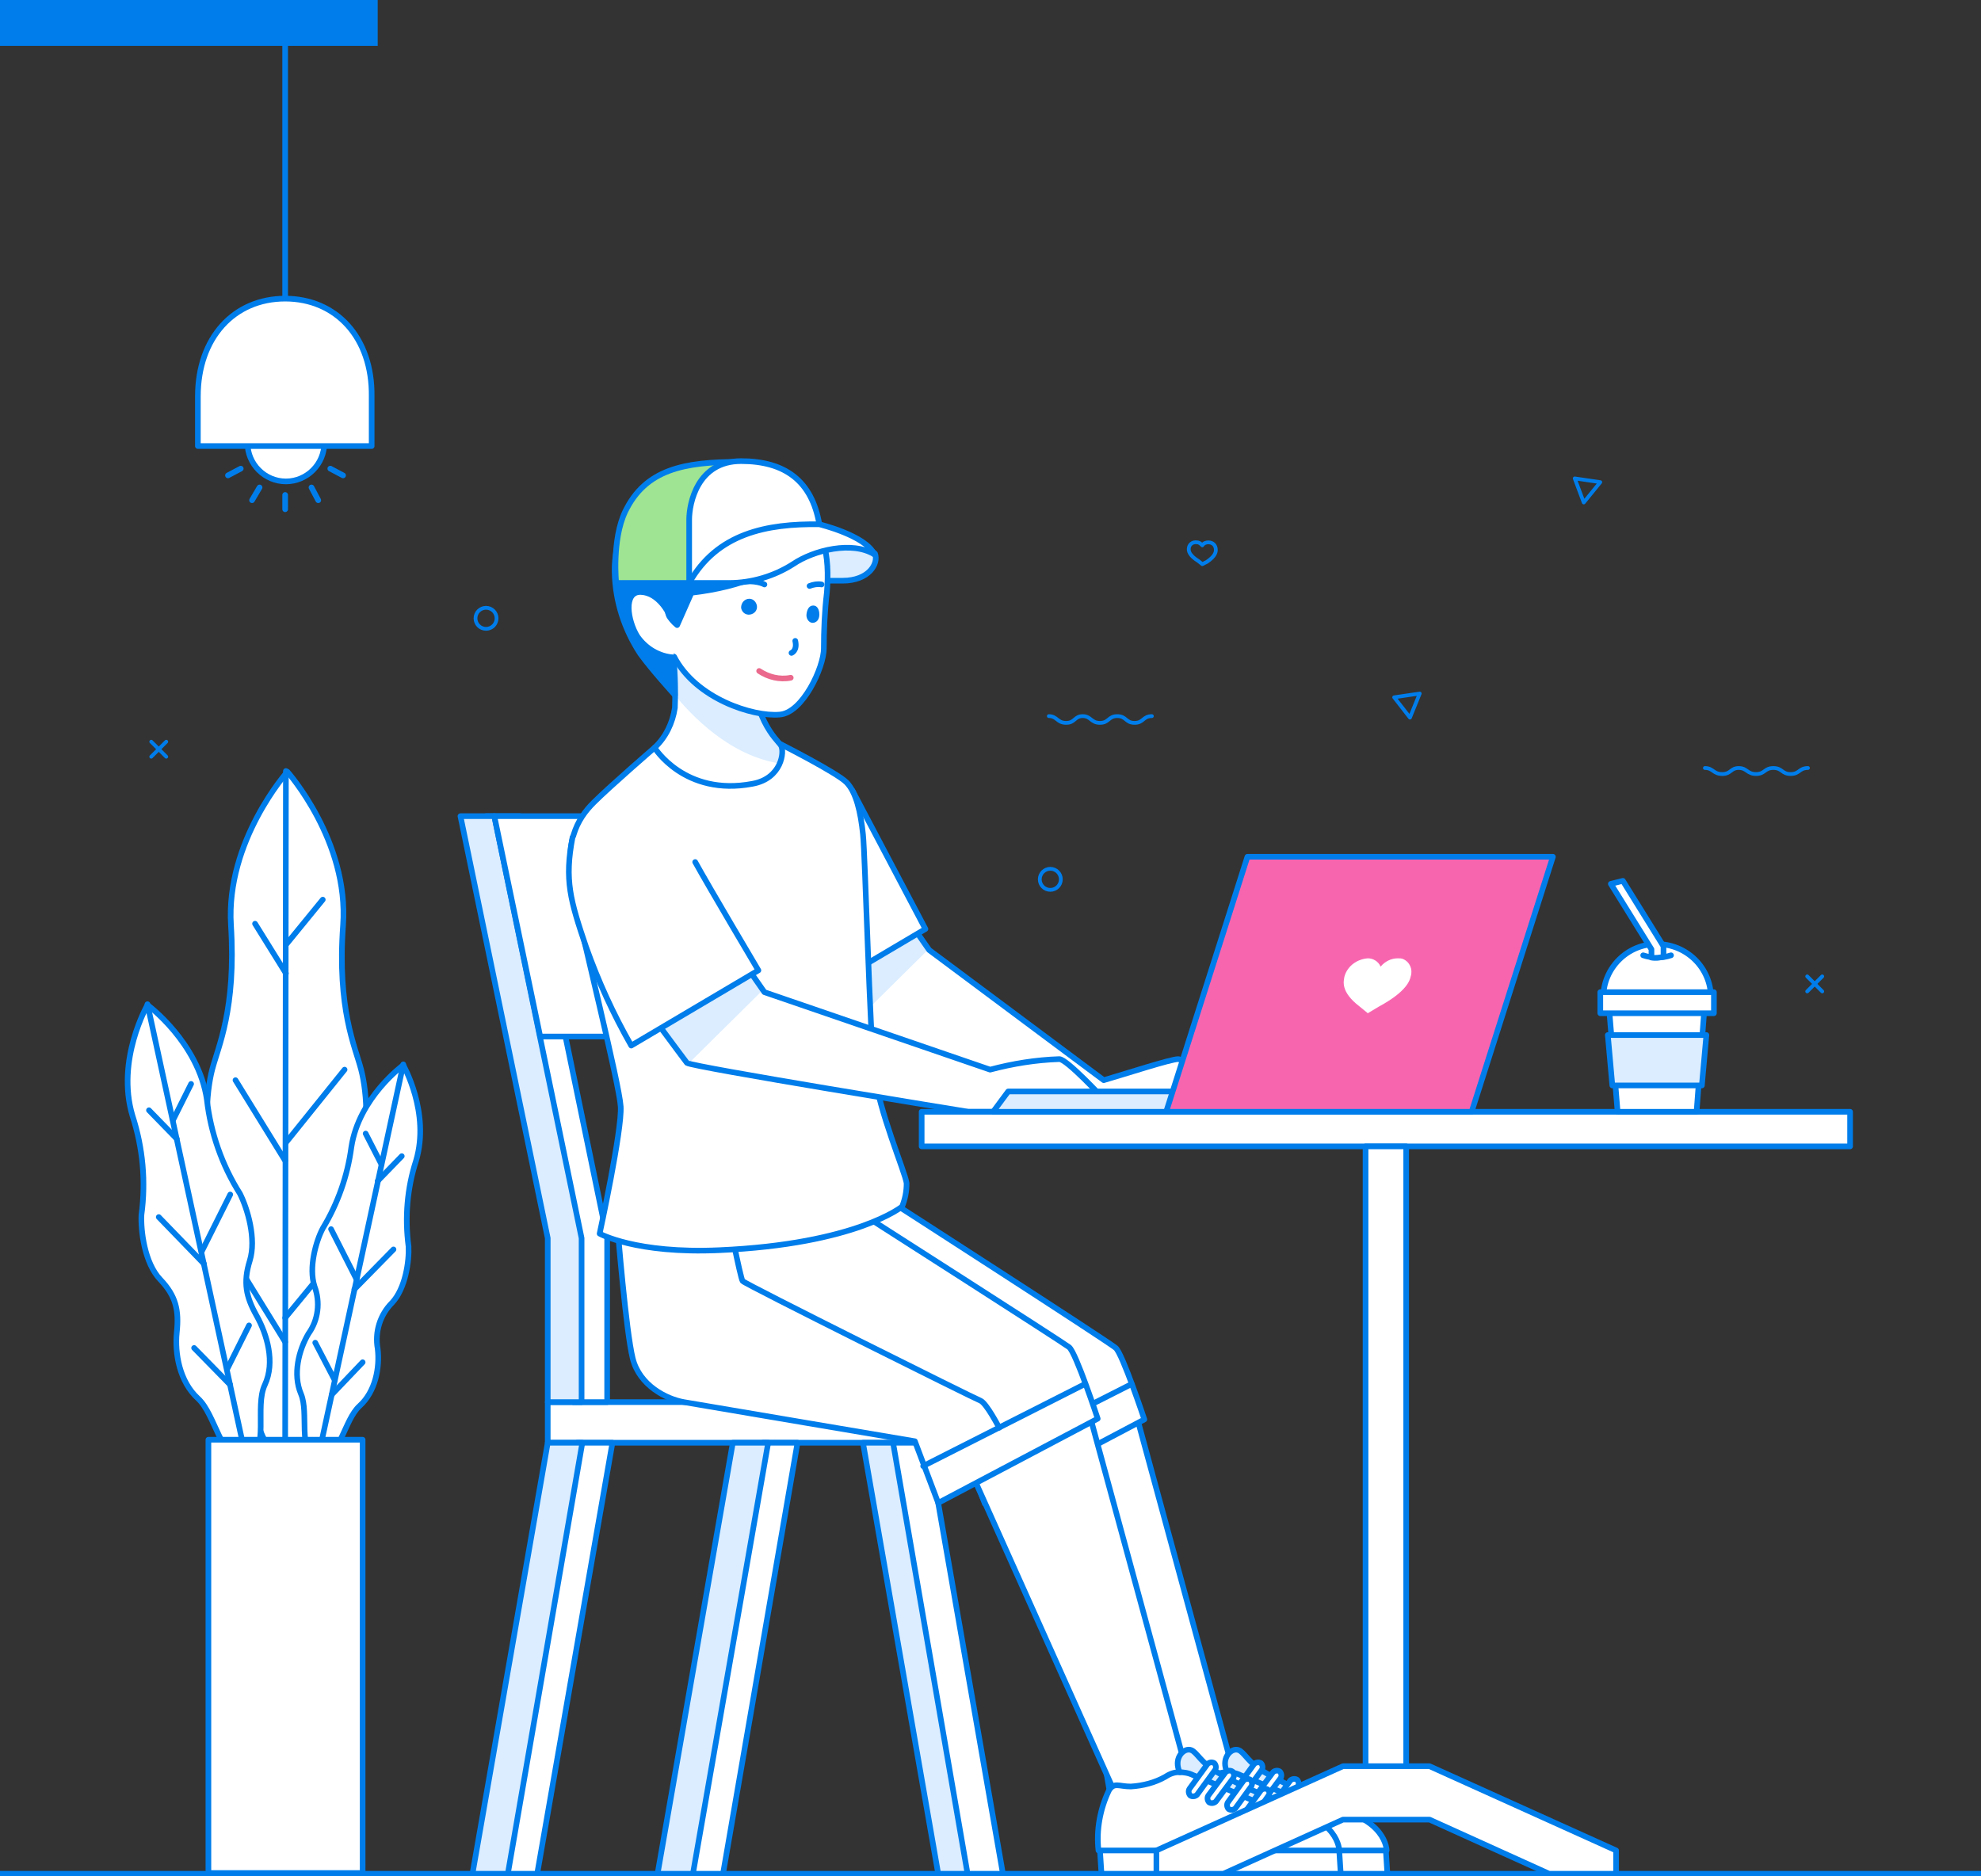 <?xml version="1.0" encoding="utf-8"?>
<!-- Generator: Adobe Illustrator 22.0.0, SVG Export Plug-In . SVG Version: 6.00 Build 0)  -->
<svg version="1.1" id="OBJECTS" xmlns="http://www.w3.org/2000/svg" xmlns:xlink="http://www.w3.org/1999/xlink" x="0px" y="0px"
	 viewBox="0 0 263.3 249.4" style="enable-background:new 0 0 263.3 249.4;" xml:space="preserve">
<rect x="0" y="0" width="263.3" height="249.4" fill="#333333" stroke="none"/>
<style type="text/css">
	.st0{fill:none;stroke:#007DEA;stroke-width:0.75;stroke-linejoin:round;}
	.st1{fill:#FFFFFF;stroke:#007DEA;stroke-width:0.75;stroke-linecap:round;stroke-linejoin:round;}
	.st2{fill:none;stroke:#007DEA;stroke-width:0.75;stroke-linecap:round;stroke-linejoin:round;}
	.st3{fill:#DBEDFF;stroke:#007DEA;stroke-width:0.75;stroke-linecap:round;stroke-linejoin:round;}
	.st4{fill:#FFFFFF;}
	.st5{fill:#DBEDFF;}
	.st6{fill:#007DEA;stroke:#007DEA;stroke-width:0.75;stroke-linecap:round;stroke-linejoin:round;}
	.st7{fill:#007DEA;}
	.st8{fill:none;stroke:#EA698C;stroke-width:0.75;stroke-linecap:round;stroke-linejoin:round;}
	.st9{fill:#9EE493;stroke:#007DEA;stroke-width:0.75;stroke-linecap:round;stroke-linejoin:round;}
	.st10{fill:#F865AF;stroke:#007DEA;stroke-width:0.75;stroke-linecap:round;stroke-linejoin:round;}
	.st11{fill:none;stroke:#007DEA;stroke-width:0.5;stroke-linecap:round;stroke-linejoin:round;}
	.st12{fill:#FFFFFF;stroke:#007DEA;stroke-width:0.75;stroke-linejoin:round;}
</style>
<title>4</title>
<line class="st0" x1="443" y1="249.1" x2="0" y2="249.1"/>
<path class="st1" d="M37.9,194.3c-4.9-2.5-3.9-10.9-6.7-14.8s-2.5-9.4-1.2-13.5s1.3-6.9-0.9-10.7s-1.7-10-0.9-13.1s3.2-8,2.5-19.2
	s7.5-20.4,7.5-20.4s8.2,9.2,7.4,20.4s1.6,16.1,2.4,19.2s1.3,9.3-1,13.1s-2.3,6.7-1,10.7s1.6,9.6-1.3,13.5S42.8,191.9,37.9,194.3z"/>
<line class="st2" x1="37.9" y1="194.3" x2="38" y2="102.5"/>
<line class="st2" x1="37.9" y1="178.4" x2="32.6" y2="169.8"/>
<line class="st2" x1="37.9" y1="175.2" x2="43.9" y2="167.9"/>
<line class="st2" x1="38" y1="125.6" x2="42.9" y2="119.6"/>
<line class="st2" x1="38" y1="151.9" x2="45.8" y2="142.2"/>
<line class="st2" x1="37.9" y1="154.3" x2="31.3" y2="143.6"/>
<line class="st2" x1="38" y1="129.4" x2="33.9" y2="122.8"/>
<path class="st1" d="M32.9,194.8c-3.7-0.9-4.2-6.7-6.6-8.9s-3.1-5.9-2.8-8.8s-0.1-4.8-2.2-7s-2.6-6.5-2.5-8.6
	c0.6-4.4,0.2-8.9-1.2-13.2c-2.2-7.4,2-14.7,2-14.7s6.8,5,7.9,12.6c0.5,4.4,2,8.7,4.4,12.5c1,2,2.2,6,1.3,8.9s-0.5,4.8,0.9,7.3
	s2.5,6.2,1.1,9.2S35.9,192.4,32.9,194.8z"/>
<line class="st2" x1="32.9" y1="194.8" x2="19.6" y2="133.5"/>
<line class="st2" x1="30.6" y1="184.1" x2="25.8" y2="179.2"/>
<line class="st2" x1="30.2" y1="182" x2="33.1" y2="176.2"/>
<line class="st2" x1="23" y1="148.9" x2="25.4" y2="144.1"/>
<line class="st2" x1="26.8" y1="166.4" x2="30.6" y2="158.8"/>
<line class="st2" x1="27.1" y1="168" x2="21.1" y2="161.8"/>
<line class="st2" x1="23.5" y1="151.4" x2="19.8" y2="147.6"/>
<path class="st1" d="M42.1,194.6c3.2-0.8,3.6-5.8,5.7-7.7s2.7-5.1,2.4-7.6c-0.4-2.2,0.3-4.5,1.9-6.1c1.8-1.9,2.3-5.6,2.2-7.5
	c-0.5-3.8-0.2-7.7,1-11.4c1.9-6.4-1.7-12.7-1.7-12.7s-5.9,4.3-6.9,10.9c-0.5,3.8-1.8,7.5-3.8,10.8c-0.9,1.7-1.9,5.2-1.1,7.7
	c0.8,2.1,0.5,4.5-0.8,6.3c-1.3,2.2-2.1,5.4-1,8S39.5,192.6,42.1,194.6z"/>
<line class="st2" x1="42.1" y1="194.6" x2="53.6" y2="141.5"/>
<line class="st2" x1="44.1" y1="185.4" x2="48.2" y2="181.1"/>
<line class="st2" x1="44.5" y1="183.5" x2="41.9" y2="178.5"/>
<line class="st2" x1="50.7" y1="154.8" x2="48.6" y2="150.7"/>
<line class="st2" x1="47.4" y1="170.1" x2="44" y2="163.4"/>
<line class="st2" x1="47.1" y1="171.4" x2="52.3" y2="166.1"/>
<line class="st2" x1="50.2" y1="157" x2="53.4" y2="153.7"/>
<rect x="27.7" y="191.4" class="st1" width="20.5" height="57.6"/>
<rect x="72.8" y="186.4" class="st1" width="49" height="5.4"/>
<rect x="121.8" y="186.4" class="st1" width="27.4" height="5.4"/>
<polygon class="st1" points="71.4,249.1 66.7,249.1 76.7,191.8 81.4,191.8 "/>
<polygon class="st3" points="67.5,249.1 62.8,249.1 72.8,191.8 77.4,191.8 "/>
<polygon class="st3" points="124.7,249.1 129.4,249.1 119.4,191.8 114.7,191.8 "/>
<polygon class="st1" points="128.6,249.1 133.3,249.1 123.3,191.8 118.7,191.8 "/>
<polygon class="st1" points="96.1,249.1 91.4,249.1 101.4,191.8 106,191.8 "/>
<polygon class="st3" points="92.1,249.1 87.4,249.1 97.4,191.8 102.1,191.8 "/>
<polygon class="st3" points="149.4,249.1 154,249.1 144.1,191.8 139.4,191.8 "/>
<polygon class="st1" points="153.3,249.1 158,249.1 148,191.8 143.3,191.8 "/>
<polygon class="st1" points="69.1,108.5 80.7,164.6 80.7,186.4 76.2,186.4 76.2,164.6 64.6,108.5 "/>
<polygon class="st3" points="65.7,108.5 77.3,164.6 77.3,186.4 72.8,186.4 72.8,164.6 61.2,108.5 "/>
<polygon class="st3" points="93.8,108.5 105.4,164.6 105.4,186.4 100.9,186.4 100.9,164.6 89.3,108.5 "/>
<polygon class="st1" points="65.7,108.5 93.8,108.5 99.8,137.8 71.8,137.8 "/>
<polygon class="st1" points="150.4,185.8 164.2,236.5 154.6,238.6 134.2,193.3 "/>
<path class="st1" d="M117.9,159.4c0,0,29.5,19,30.4,19.8s3.8,9.5,3.8,9.5l-21.2,11.2l-3.1-8.2c0,0-28.4-4.8-30.7-5.2
	s-5.9-2.2-6.8-5.8s-2-17.2-2-17.2l0.9-2.2L117.9,159.4z"/>
<line class="st2" x1="128.9" y1="194.9" x2="150.4" y2="184"/>
<path class="st2" d="M102.9,160.7c0,0,1.8,9.2,2.1,9.6s30.8,15.6,31.6,15.9s2.5,3.6,2.5,3.6"/>
<g id="_Group_">
	<polygon class="st4" points="152.4,246 152.6,249.1 184.4,249.1 184.2,246 174.2,246 	"/>
	<path class="st5" d="M167.4,235.3c-1.9-1.4-2.2-2.6-3.1-2.6s-2,1.3-1.2,3c0.6,0,1.3,0.1,1.9,0.4c1.6,0.6,7.9,3.4,9.3,4
		s1.1,1.7,1.1,1.7c0.3-0.5,0.7-1,1.1-1.4c0,0,0-0.9-1.2-1.3C172.4,238,169.8,236.8,167.4,235.3z"/>
	<path class="st4" d="M174.2,240.1c-1.4-0.6-7.7-3.4-9.3-4c-0.6-0.3-1.2-0.4-1.9-0.4c-0.6,0-1.2,0.2-1.8,0.6c-1.4,0.8-3,1.2-4.6,1.3
		c-1.7,0-2.2-0.6-2.9,0.5c-1.2,2.5-1.7,5.3-1.3,8h21.8c0-1.5,0.3-2.9,1.1-4.2C175.3,241.7,175.6,240.7,174.2,240.1z"/>
	<path class="st4" d="M176.4,240.3c-0.4,0.4-0.8,0.9-1.1,1.4c-0.7,1.3-1.1,2.8-1.1,4.2h10C184.2,246,184.2,241.6,176.4,240.3
		L176.4,240.3z"/>
	<polygon class="st2" points="152.4,246 174.2,246 184.2,246 184.4,249.1 152.6,249.1 	"/>
	<path class="st2" d="M184.3,246c0,0,0-4.4-7.8-5.7l-0.1,0.1c-0.4,0.4-0.8,0.9-1.1,1.4c-0.7,1.3-1.1,2.8-1.1,4.2"/>
	<path class="st2" d="M175.3,241.7c0,0,0.3-1-1.1-1.7s-7.7-3.4-9.3-4c-0.6-0.3-1.2-0.4-1.9-0.4c-0.6,0-1.2,0.2-1.8,0.6
		c-1.4,0.8-3,1.2-4.6,1.3c-1.7,0-2.2-0.6-2.9,0.5c-1.2,2.5-1.7,5.3-1.3,8"/>
	<path class="st2" d="M176.4,240.3c0,0,0-0.9-1.2-1.3c-2.7-1-5.3-2.3-7.8-3.8c-1.9-1.4-2.2-2.6-3.1-2.6s-2,1.3-1.2,3"/>
</g>
<path class="st1" d="M172,240.6c-0.2,0.3-0.1,0.7,0.1,0.9l0,0c0.3,0.2,0.7,0.1,0.9-0.1l1.9-2.7c0.2-0.3,0.1-0.7-0.1-0.9l0,0
	c-0.3-0.2-0.7-0.1-0.9,0.1c0,0,0,0,0,0L172,240.6z"/>
<path class="st1" d="M169.4,239.6c-0.2,0.3-0.1,0.7,0.1,0.9l0,0c0.3,0.2,0.7,0.1,0.9-0.1l2.1-2.9c0.2-0.3,0.1-0.7-0.1-0.9
	c0,0,0,0,0,0l0,0c-0.3-0.2-0.7-0.1-0.9,0.1L169.4,239.6z"/>
<path class="st1" d="M166.9,238.7c-0.2,0.3-0.1,0.7,0.1,0.9l0,0c0.3,0.2,0.7,0.1,0.9-0.1c0,0,0,0,0,0l2.3-3.1
	c0.2-0.3,0.1-0.7-0.1-0.9c0,0,0,0,0,0l0,0c-0.3-0.2-0.7-0.1-0.9,0.1L166.9,238.7z"/>
<path class="st1" d="M164.3,237.8c-0.2,0.3-0.1,0.7,0.1,0.9l0,0c0.3,0.2,0.7,0.1,0.9-0.1l2.4-3.3c0.2-0.3,0.1-0.7-0.1-0.9l0,0
	c-0.3-0.2-0.7-0.1-0.9,0.1L164.3,237.8z"/>
<polygon class="st1" points="144.2,185.8 158,236.5 148.3,238.6 128,193.3 "/>
<path class="st1" d="M114.3,161.2c0,0,26.9,17.2,27.8,17.9s3.8,9.5,3.8,9.5l-21.2,11.2l-3.1-8.2c0,0-28.4-4.8-30.7-5.2
	s-5.9-2.2-6.8-5.8s-2-17.2-2-17.2l0.9-2.2H114.3z"/>
<line class="st2" x1="122.7" y1="194.9" x2="144.2" y2="184"/>
<path class="st2" d="M96.6,160.7c0,0,1.8,9.2,2.1,9.6s30.8,15.6,31.6,15.9s2.5,3.6,2.5,3.6"/>
<path class="st4" d="M106.7,126.8l6.6,9c0.4,0.5,31.2,12,31.2,12h17.9V146c0,0-4.8-5.2-5.8-5.2s-6.8,1.9-9.9,2.8l-23.2-17.3
	l-4.6-6.6L106.7,126.8z"/>
<path class="st5" d="M119,119.6l-12.2,7.2l6.6,9c0.1,0,0.1,0.1,0.2,0.1l9.9-9.8L119,119.6z"/>
<path class="st2" d="M106.7,126.8l6.6,9c0.4,0.5,31.2,12,31.2,12h17.9V146c0,0-4.8-5.2-5.8-5.2s-6.8,1.9-9.9,2.8l-23.2-17.3
	l-4.6-6.6L106.7,126.8z"/>
<path class="st4" d="M113.4,105.2l-15.1,0.5c-1.1,5.7-0.3,8.4,1.8,14.6c1.7,4.5,3.7,8.9,6.1,13.1l16.9-10
	C122.9,123.5,115.1,108.3,113.4,105.2z"/>
<path class="st2" d="M98.2,105.8c-1.1,5.7-0.3,8.4,1.8,14.6c1.7,4.5,3.7,8.9,6.1,13.1l16.9-10c0,0-7.7-14.6-9.7-18.4"/>
<path class="st1" d="M87,99.4c0,0-5.9,5.1-8.1,7.3s-4,5.3-2.7,11.8s6.1,25.5,6.3,28.6s-2.8,16.9-2.8,16.9s4.8,2.7,15.9,2.2
	c18.2-0.8,24.3-5.8,24.3-5.8c0.4-1,0.6-2,0.6-3.1c-0.2-1.5-3.7-9.6-4.3-14.8s-1.2-28.7-1.5-31.6s-0.9-5.6-2.2-6.9s-8.8-5.1-8.8-5.1
	L87,99.4z"/>
<path class="st3" d="M116.3,73.6c0.5,1.3-0.8,3.6-4.3,3.6h-5.4v-5.4C106.5,71.9,112.7,70.4,116.3,73.6z"/>
<path class="st4" d="M89.4,86.1c0.3,2.7,0.4,5.3,0.3,8c-0.3,2-1.2,3.9-2.7,5.3c0,0,4,6.5,13,4.8c3.9-0.7,4.3-4.3,3.8-5.1
	s-4.1-3.5-4.1-13L89.4,86.1z"/>
<path class="st5" d="M89.7,92.4c0-2.9-0.4-6.3-0.4-6.3h10.4c0,9.6,3.5,12.2,4.1,13c0.3,0.8,0.3,1.7-0.1,2.4
	C97,100.5,91.9,95.1,89.7,92.4z"/>
<path class="st2" d="M89.4,86.1c0.3,2.7,0.4,5.3,0.3,8c-0.3,2-1.2,3.9-2.7,5.3c0,0,4,6.5,13,4.8c3.9-0.7,4.3-4.3,3.8-5.1
	s-4.1-3.5-4.1-13L89.4,86.1z"/>
<path class="st1" d="M105.1,65.8c4.6,3.6,5.2,8.2,4.8,13c-0.3,2.5-0.4,5-0.4,7.4c0,2.5-2.8,8.6-5.9,8.8c-3.5,0.3-11.1-2.1-14-7.7
	c-3.7-1.6-6.6-4.9-6.2-12.9C83.8,64.9,96.3,58.9,105.1,65.8z"/>
<path class="st6" d="M109,69.8c0,0-3.1,7.4-17.1,9L90,83.1c-0.5-0.4-0.9-0.9-1.2-1.4l-1.3-2l0.1,6.2l1.7,1.5l0.4,5
	c0,0-3.1-3.4-4.6-5.5c-2.1-3.2-3.3-6.9-3.4-10.7c-0.2-6.1,3.7-11.5,9.4-13.4C98.6,60.4,105,63.1,109,69.8z"/>
<path class="st4" d="M88.4,81.5c0.1-0.4,0-0.7-0.2-1c-0.7-1-1.8-1.7-3-1.8c-2.4-0.1-1.8,3.8-0.5,5.9c1.1,1.6,2.9,2.7,4.9,2.8
	C89.4,85.4,89,83.4,88.4,81.5z"/>
<path class="st2" d="M88.9,81.6c0,0-1.3-2.8-3.7-2.9s-1.8,3.8-0.5,5.9c1.1,1.6,2.9,2.7,4.9,2.8"/>
<path class="st7" d="M98.5,80.8c0.1,0.6,0.6,1,1.2,0.9c0.6-0.1,1-0.6,0.9-1.2c-0.1-0.5-0.5-0.9-1-0.9C99,79.6,98.5,80.1,98.5,80.8z"
	/>
<path class="st7" d="M107.2,81.6c-0.1,0.6,0.3,1.2,0.8,1.2s0.9-0.4,0.9-1.1s-0.3-1.2-0.8-1.2S107.3,80.9,107.2,81.6z"/>
<path class="st2" d="M105.2,86.8c0,0,0.8-0.3,0.5-1.6"/>
<path class="st8" d="M105.1,90.1c-1.5,0.3-3-0.1-4.2-0.9"/>
<path class="st2" d="M101.6,77.7c0,0-1.1-0.7-3.7-0.3"/>
<path class="st2" d="M107.6,77.9c0.5-0.2,1.1-0.3,1.6-0.2"/>
<path class="st9" d="M98.2,61.4c-7.3,0-12.4,1-15.1,6.6c-1.8,3.8-1.2,9.5-1.2,9.5h9.7L98.2,61.4z"/>
<path class="st1" d="M91.6,77.5v-8.4c0-2.2,1.1-7.8,6.9-7.8s9.4,2.6,10.4,8.4L91.6,77.5z"/>
<path class="st1" d="M91.6,77.5h5.3c3,0,6-0.9,8.5-2.5c2.8-1.9,7.9-3.1,10.8-1.3c-1.1-2.5-7.3-4-7.3-4
	C101.9,69.6,95.3,70.9,91.6,77.5z"/>
<path class="st4" d="M84.7,132.4c0,0,6.2,8.4,6.6,8.9s37.4,6.5,37.4,6.5h17.9V146c0,0-4.8-5.2-5.8-5.2c-3.1,0.1-6.2,0.6-9.2,1.4
	l-30-10.3l-4.6-6.6L84.7,132.4z"/>
<path class="st5" d="M96.9,125.2l-12.2,7.2c0,0,6.2,8.4,6.6,8.9c0.1,0,0.1,0.1,0.2,0.1l9.9-9.8L96.9,125.2z"/>
<path class="st2" d="M84.7,132.4c0,0,6.2,8.4,6.6,8.9s37.4,6.5,37.4,6.5h17.9V146c0,0-4.8-5.2-5.8-5.2c-3.1,0.1-6.2,0.6-9.2,1.4
	l-30-10.3l-4.6-6.6L84.7,132.4z"/>
<path class="st4" d="M92.5,114.7l-16.3-3.4c-1.1,5.7-0.3,8.4,1.8,14.6c1.6,4.5,3.6,8.9,6,13.1l16.9-10
	C100.8,129,94.2,117.7,92.5,114.7z"/>
<path class="st2" d="M76.1,111.3c-1.1,5.7-0.3,8.4,1.8,14.6c1.6,4.5,3.6,8.9,6,13.1l16.9-10c0,0-6.7-11.3-8.4-14.4"/>
<g id="_Group_2">
	<polygon class="st4" points="146.2,246 146.4,249.1 178.2,249.1 178,246 168,246 	"/>
	<path class="st5" d="M161.1,235.3c-1.9-1.4-2.2-2.6-3.1-2.6s-2,1.3-1.2,3c0.6,0,1.3,0.1,1.9,0.4c1.6,0.6,7.9,3.4,9.3,4
		s1.1,1.7,1.1,1.7c0.3-0.5,0.7-1,1.1-1.4c0,0,0-0.9-1.2-1.3C166.2,238,163.6,236.8,161.1,235.3z"/>
	<path class="st4" d="M167.9,240.1c-1.4-0.6-7.7-3.4-9.3-4c-0.6-0.3-1.2-0.4-1.9-0.4c-0.6,0-1.2,0.2-1.8,0.6c-1.4,0.8-3,1.2-4.6,1.3
		c-1.6,0-2.2-0.6-2.9,0.5c-1.2,2.5-1.7,5.3-1.4,8H168c0-1.5,0.3-2.9,1.1-4.2C169,241.7,169.3,240.7,167.9,240.1z"/>
	<path class="st4" d="M170.1,240.3c-0.4,0.4-0.8,0.9-1.1,1.4c-0.7,1.3-1.1,2.8-1.1,4.2h10C178,246,178,241.6,170.1,240.3
		L170.1,240.3z"/>
	<polygon class="st2" points="146.2,246 168,246 178,246 178.2,249.1 146.4,249.1 	"/>
	<path class="st2" d="M178,246c0,0,0-4.4-7.8-5.7l-0.1,0.1c-0.4,0.4-0.8,0.9-1.1,1.4c-0.7,1.3-1.1,2.8-1.1,4.2"/>
	<path class="st2" d="M169,241.7c0,0,0.3-1-1.1-1.7s-7.7-3.4-9.3-4c-0.6-0.3-1.2-0.4-1.9-0.4c-0.6,0-1.2,0.2-1.8,0.6
		c-1.4,0.8-3,1.2-4.6,1.3c-1.6,0-2.2-0.6-2.9,0.5c-1.2,2.5-1.7,5.3-1.4,8"/>
	<path class="st2" d="M170.1,240.3c0,0,0-0.9-1.2-1.3c-2.7-1-5.3-2.3-7.8-3.8c-1.9-1.4-2.2-2.6-3.1-2.6s-2,1.3-1.2,3"/>
</g>
<path class="st1" d="M165.7,240.6c-0.2,0.3-0.1,0.7,0.1,0.9c0,0,0,0,0,0l0,0c0.3,0.2,0.7,0.1,0.9-0.1l1.9-2.7
	c0.2-0.3,0.1-0.6-0.1-0.8l0,0c-0.3-0.2-0.7-0.1-0.9,0.1c0,0,0,0,0,0L165.7,240.6z"/>
<path class="st1" d="M163.2,239.6c-0.2,0.3-0.1,0.7,0.1,0.9c0,0,0,0,0,0l0,0c0.3,0.2,0.7,0.1,0.9-0.1c0,0,0,0,0,0l2.1-2.9
	c0.2-0.3,0.1-0.7-0.1-0.9c0,0,0,0,0,0l0,0c-0.3-0.2-0.7-0.1-0.9,0.1L163.2,239.6z"/>
<path class="st1" d="M160.6,238.7c-0.2,0.3-0.1,0.7,0.1,0.9l0,0c0.3,0.2,0.7,0.1,0.9-0.1c0,0,0,0,0,0l2.3-3.1
	c0.2-0.3,0.1-0.7-0.1-0.9l0,0c-0.3-0.2-0.7-0.1-0.9,0.1L160.6,238.7z"/>
<path class="st1" d="M158.1,237.8c-0.2,0.3-0.1,0.7,0.1,0.9l0,0c0.3,0.2,0.7,0.1,0.9-0.1l2.4-3.3c0.2-0.3,0.1-0.7-0.1-0.9l0,0
	c-0.3-0.2-0.7-0.1-0.9,0.1L158.1,237.8z"/>
<rect x="122.5" y="147.8" class="st1" width="123.4" height="4.6"/>
<rect x="181.5" y="152.4" class="st1" width="5.4" height="83.3"/>
<polygon class="st1" points="190,234.8 184.2,234.8 178.5,234.8 153.7,246 153.7,249.1 162.6,249.1 178.5,241.9 184.2,241.9 
	190,241.9 205.9,249.1 214.8,249.1 214.8,246 "/>
<polygon class="st3" points="134,145.1 157.1,145.1 155,147.8 132,147.8 "/>
<polygon class="st10" points="155,147.8 195.6,147.8 206.4,113.9 165.8,113.9 "/>
<path class="st4" d="M181.8,134.7l1.5-0.9c3.7-2,4.1-3.5,4.2-4c0.3-0.9-0.1-1.9-1-2.3c-0.2-0.1-0.5-0.1-0.7-0.1
	c-0.9,0-1.7,0.4-2.3,1.1c-0.3-0.7-1-1.1-1.7-1.1c-1.4,0.1-2.7,1-3.1,2.4c-0.1,0.6-0.6,2,2,4L181.8,134.7z"/>
<path class="st1" d="M220.2,125.5c-3.9,0-7.1,3.2-7.1,7.1h14.3C227.4,128.7,224.2,125.5,220.2,125.5L220.2,125.5z"/>
<polygon class="st1" points="226.6,133.2 213.8,133.2 215,147.8 225.5,147.8 "/>
<rect x="212.7" y="131.9" class="st1" width="15.1" height="2.8"/>
<polygon class="st3" points="226.2,144.3 226.8,137.6 213.7,137.6 214.3,144.3 "/>
<path class="st2" d="M218.4,127c1.2,0.4,2.5,0.4,3.7,0"/>
<path class="st1" d="M219.5,127.3c0.5,0.1,1.1,0,1.6-0.1v-1.4l-5.4-8.7l-1.6,0.4l5.4,8.7V127.3z"/>
<line class="st11" x1="20.1" y1="98.6" x2="22.1" y2="100.6"/>
<line class="st11" x1="22.1" y1="98.6" x2="20.1" y2="100.6"/>
<line class="st11" x1="240.2" y1="129.8" x2="242.2" y2="131.8"/>
<line class="st11" x1="242.2" y1="129.8" x2="240.2" y2="131.8"/>
<circle class="st11" cx="64.6" cy="82.2" r="1.4"/>
<circle class="st11" cx="139.6" cy="116.9" r="1.4"/>
<polygon class="st11" points="209.3,63.6 212.7,64.1 210.5,66.8 "/>
<polygon class="st11" points="188.7,92.2 185.3,92.7 187.4,95.4 "/>
<path class="st11" d="M139.4,95.2c1.1,0,1.1,0.9,2.3,0.9s1.1-0.9,2.2-0.9s1.1,0.9,2.3,0.9s1.1-0.9,2.3-0.9s1.1,0.9,2.3,0.9
	s1.1-0.9,2.3-0.9"/>
<path class="st11" d="M226.6,102.1c1.1,0,1.1,0.8,2.3,0.8s1.1-0.8,2.2-0.8s1.1,0.8,2.3,0.8s1.1-0.8,2.3-0.8s1.1,0.8,2.3,0.8
	s1.1-0.8,2.3-0.8"/>
<path class="st11" d="M159.8,75l-0.5-0.4c-1.3-0.8-1.3-1.4-1.3-1.6c0-0.6,0.5-1,1.1-0.9c0.3,0,0.5,0.2,0.7,0.4
	c0.2-0.3,0.5-0.4,0.8-0.4c0.6,0,1,0.4,1,1c0,0.2,0,0.8-1.2,1.6L159.8,75z"/>
<path class="st12" d="M43.1,58.9c0,2.8-2.3,5.1-5.1,5.1c-2.8,0-5.1-2.3-5.1-5.1c0-2.8,2.3-5.1,5.1-5.1l0,0
	C40.8,53.7,43.1,56,43.1,58.9z"/>
<line class="st2" x1="37.9" y1="65.8" x2="37.9" y2="67.7"/>
<line class="st2" x1="41.4" y1="64.8" x2="42.3" y2="66.5"/>
<line class="st2" x1="43.9" y1="62.3" x2="45.6" y2="63.2"/>
<line class="st2" x1="44.8" y1="58.8" x2="46.7" y2="58.8"/>
<line class="st2" x1="43.9" y1="55.4" x2="45.6" y2="54.5"/>
<line class="st2" x1="41.4" y1="52.9" x2="42.3" y2="51.2"/>
<line class="st2" x1="37.9" y1="52" x2="37.9" y2="50"/>
<line class="st2" x1="34.5" y1="52.9" x2="33.5" y2="51.2"/>
<line class="st2" x1="32" y1="55.4" x2="30.3" y2="54.5"/>
<line class="st2" x1="31" y1="58.8" x2="29.1" y2="58.8"/>
<line class="st2" x1="32" y1="62.3" x2="30.3" y2="63.2"/>
<line class="st2" x1="34.5" y1="64.8" x2="33.5" y2="66.5"/>
<line class="st0" x1="37.9" y1="0" x2="37.9" y2="55.5"/>
<path class="st1" d="M37.9,39.7L37.9,39.7c-6.8,0-11.6,5.2-11.6,13v6.6h23.1v-6.6C49.5,44.9,44.7,39.7,37.9,39.7z"/>
<rect class="st7" width="50.2" height="6.1"/>
</svg>
